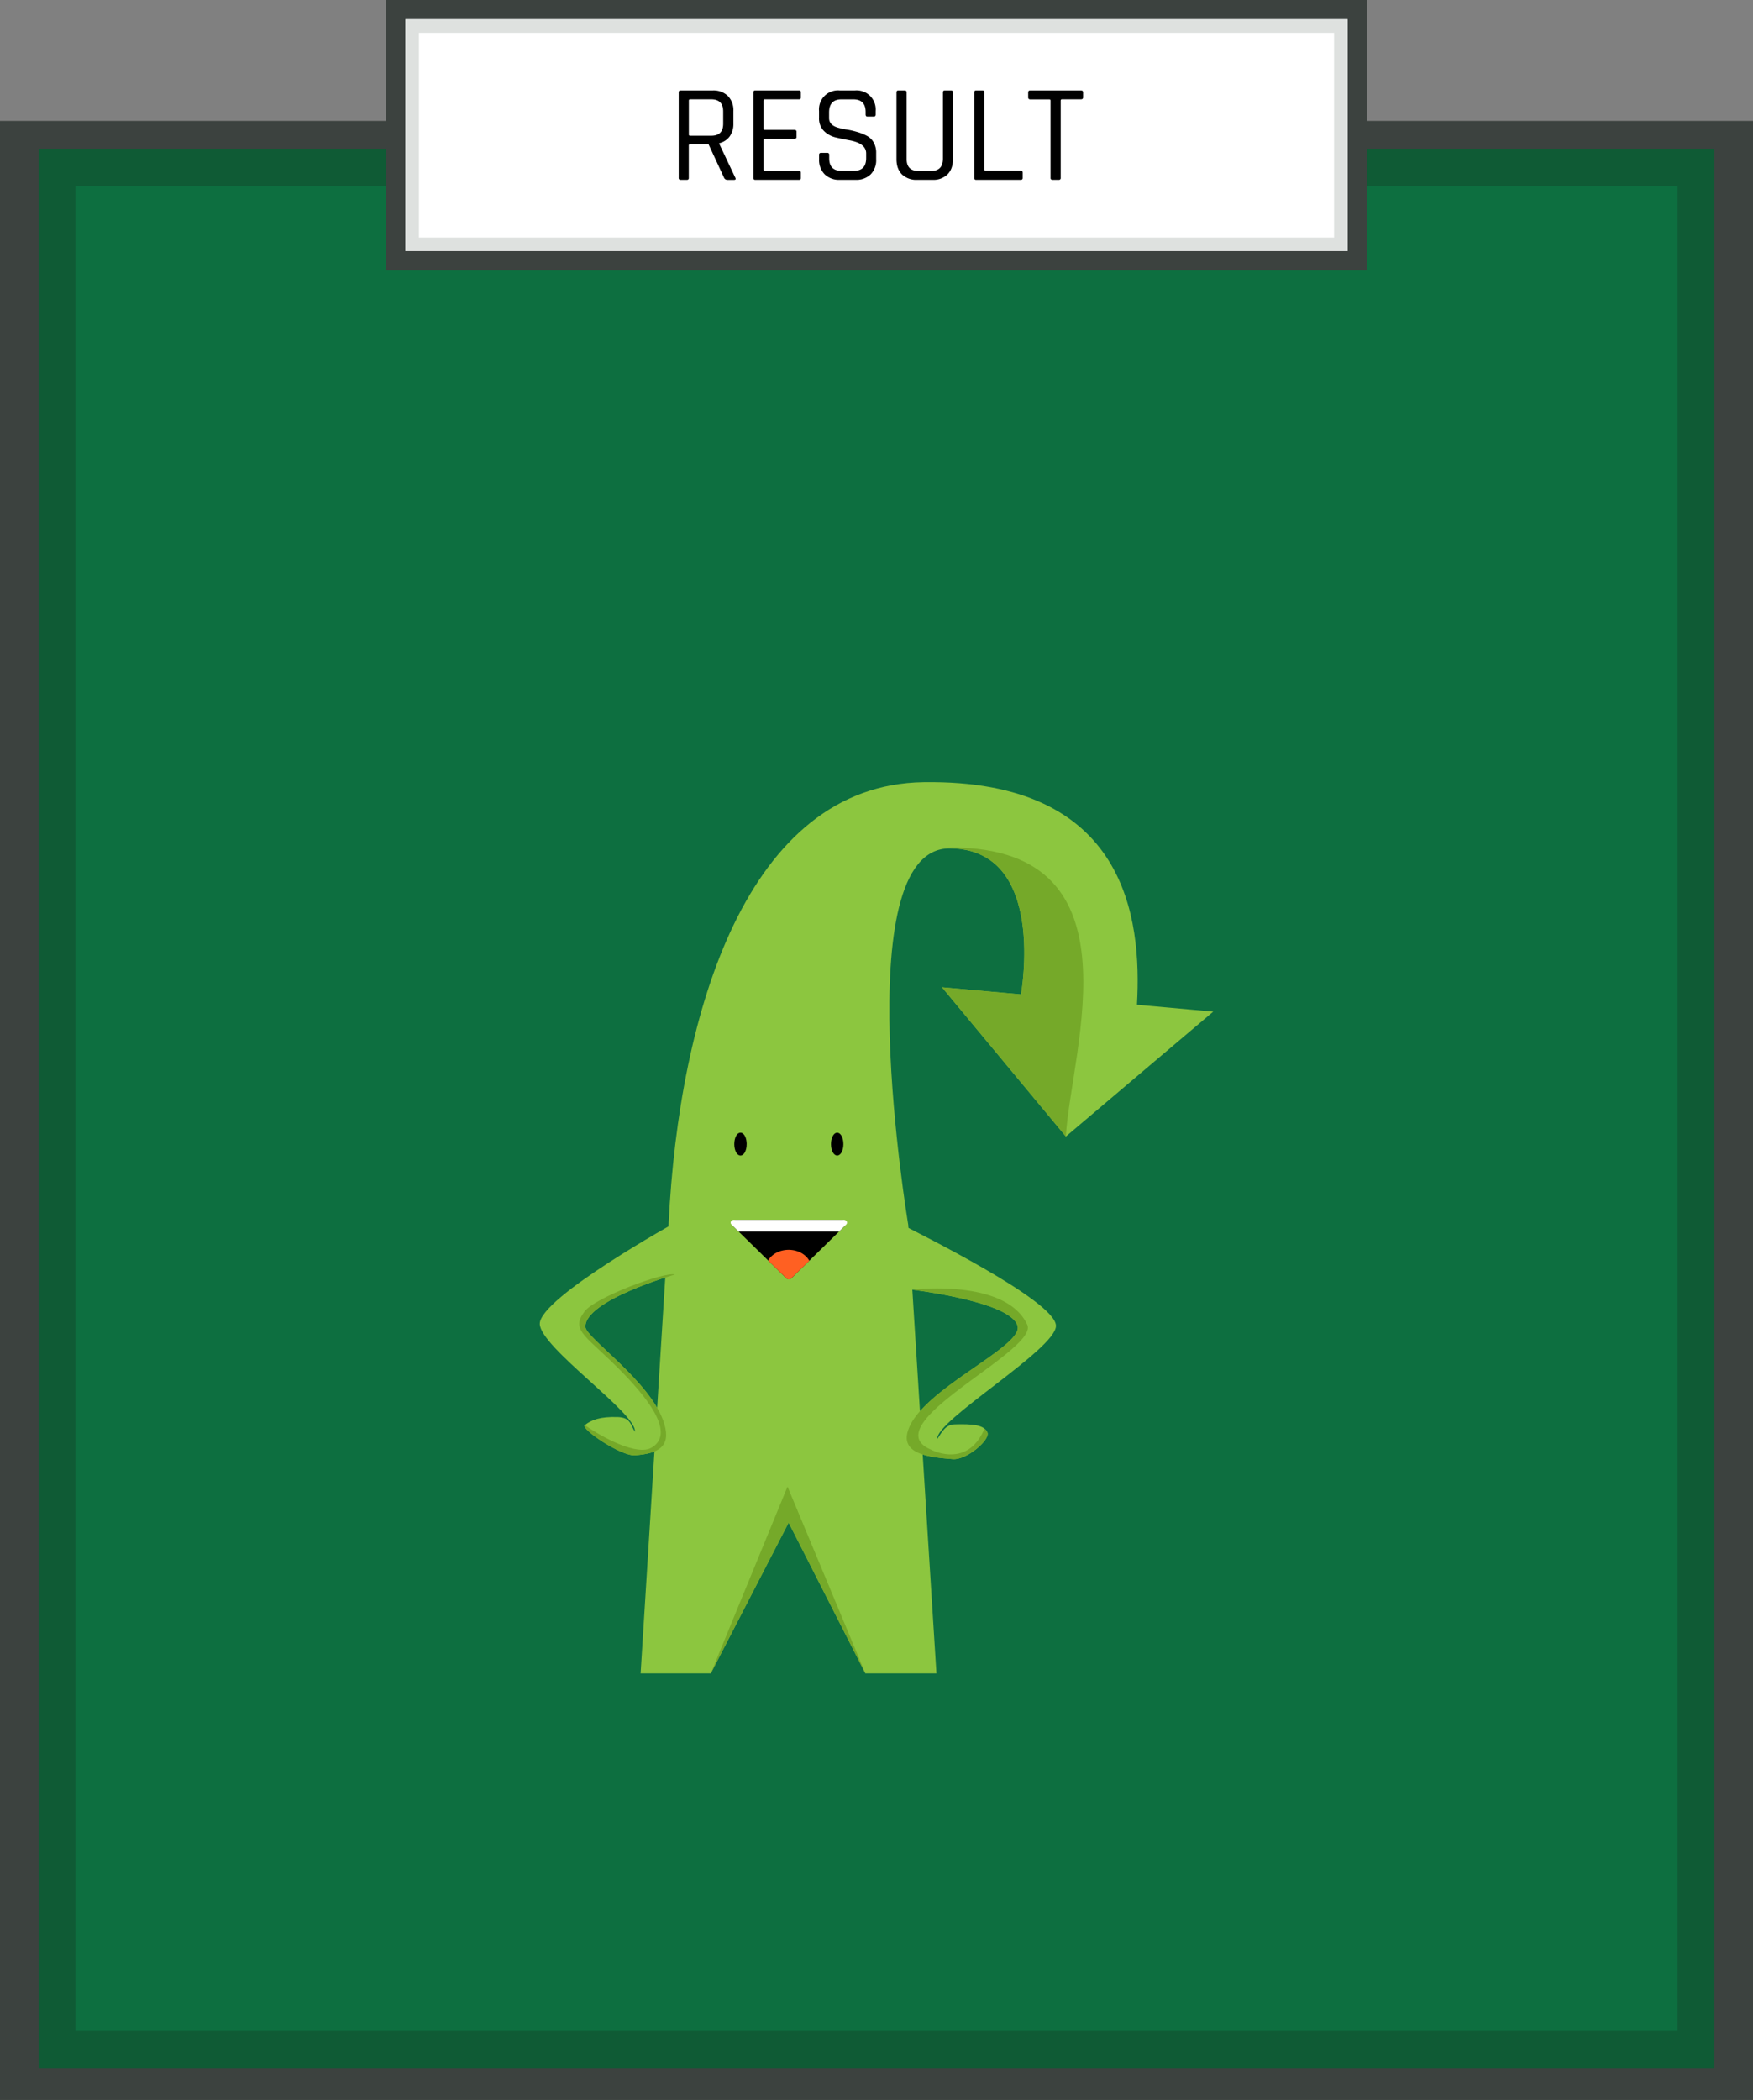 <svg xmlns="http://www.w3.org/2000/svg" viewBox="0 0 908 1087.39"><rect x="0" y="0" width="908" height="1087.39" fill="#808080" stroke="none"/><defs><style>.cls-1{fill:#0d6f40;}.cls-2{fill:#3c423f;}.cls-3{fill:#0f5b35;}.cls-4{fill:#fff;}.cls-5{fill:#dee1df;}.cls-6{fill:#8cc63f;}.cls-7{fill:#75a929;}.cls-8{fill:#ff6022;}.cls-9{stroke:#000;stroke-miterlimit:10;}</style></defs><title>good</title><g id="Layer_2" data-name="Layer 2"><g id="result"><rect class="cls-1" x="10" y="72.6" width="888" height="1004.79"/><path class="cls-2" d="M888,82.61v984.78H20V82.61H888m20-20H0V1087.39H908V62.61Z"/><g id="shade"><path class="cls-3" d="M20,77v994H888V77Zm848.88,974.6H39.12V96.4H868.88Z"/></g><rect class="cls-4" x="205" y="5" width="498" height="130"/><path class="cls-2" d="M698,10V130H210V10H698M708,0H200V140H708V0Z"/><path id="shade-2" data-name="shade" class="cls-5" d="M210,10V130H698V10ZM691,123H217V17H691Z"/><path d="M355.79,93.12h-3.24a.89.89,0,0,1-1-1V47.83a.89.89,0,0,1,1-1h16.56A10.66,10.66,0,0,1,377,49.67a10.47,10.47,0,0,1,2.88,7.81V64a10.93,10.93,0,0,1-1.94,6.66,9.27,9.27,0,0,1-5.4,3.49v.29L380.85,92c.43.76.19,1.15-.72,1.15h-3.24a1.93,1.93,0,0,1-1.8-1L367,74.69h-9.51c-.48,0-.72.21-.72.64V92.11A.89.89,0,0,1,355.79,93.12Zm1.73-22.83h10.87q6.19,0,6.2-6.19V57.69q0-6.25-6.2-6.26H357.52c-.48,0-.72.22-.72.65V69.65C356.8,70.08,357,70.29,357.52,70.29Z"/><path d="M413.83,93.12H391.22a.89.89,0,0,1-1-1V47.83a.89.89,0,0,1,1-1h22.61a.89.89,0,0,1,1,1v2.59a.89.89,0,0,1-1,1H396.19c-.48,0-.72.22-.72.65V66.62c0,.43.24.65.72.65h15.4a.9.9,0,0,1,1,1v2.59a.9.9,0,0,1-1,1h-15.4c-.48,0-.72.21-.72.65V87.86c0,.43.24.65.72.65h17.64a.89.89,0,0,1,1,1v2.59A.89.89,0,0,1,413.83,93.12Z"/><path d="M424.26,82.46v-2.3a.9.9,0,0,1,1-1h3.24a.9.9,0,0,1,1,1V82q0,6.48,6.41,6.48h6.33q6.42,0,6.41-6.62V79.44q0-5.19-8.56-6.77c-2.41-.43-4.81-.94-7.2-1.51a12.7,12.7,0,0,1-6.12-3.35,9.08,9.08,0,0,1-2.53-6.8V57.48a9.85,9.85,0,0,1,10.66-10.66h8a9.89,9.89,0,0,1,10.66,10.66v1.8c0,.72-.31,1.08-.94,1.08h-3.31c-.62,0-.94-.36-.94-1.08V58q0-6.55-6.4-6.55h-6.12q-6.42,0-6.41,6.84v2.88q0,3.68,4.82,5c1.44.38,3,.73,4.76,1s3.46.72,5.22,1.23A26.14,26.14,0,0,1,449,70.33a8.6,8.6,0,0,1,3.5,3.38,10.81,10.81,0,0,1,1.33,5.51v3.24A10.47,10.47,0,0,1,451,90.27a10.59,10.59,0,0,1-7.78,2.85h-8.28a10.55,10.55,0,0,1-7.77-2.85A10.44,10.44,0,0,1,424.26,82.46Z"/><path d="M489.35,46.82h3.24c.67,0,1,.31,1,.94v34.7q0,5-2.81,7.85A10.5,10.5,0,0,1,483,93.12h-8a10.65,10.65,0,0,1-7.81-2.81q-2.83-2.81-2.84-7.85V47.83a.89.89,0,0,1,1-1h3.24a.89.89,0,0,1,1,1V82.25q0,6.25,6,6.26h6.77q6,0,6.05-6.26V47.83C488.42,47.16,488.73,46.82,489.35,46.82Z"/><path d="M528.73,93.12H505.62a.89.89,0,0,1-1-1V47.83a.89.89,0,0,1,1-1h3.24a.9.9,0,0,1,1,1V87.72c0,.43.24.65.72.65h18.14c.68,0,1,.36,1,1.08v2.66A.89.89,0,0,1,528.73,93.12Z"/><path d="M548.39,93.12h-3.24a.9.9,0,0,1-1-1v-40c0-.43-.24-.65-.72-.65h-9.79c-.72,0-1.08-.34-1.08-1V47.83c0-.67.36-1,1.08-1h26.28c.72,0,1.08.34,1.08,1v2.59c0,.67-.36,1-1.08,1h-9.79c-.48,0-.72.22-.72.65v40A.9.9,0,0,1,548.39,93.12Z"/><path id="body" class="cls-6" d="M470.44,634.23s-32.68-195.06,21.4-194.91c50.82.14,37,75.59,37,75.59l-40.91-3.67,64.16,77.26,76.33-64.66-39.52-3.55c2.55-44.84-5.39-116.83-110.58-115.26-91.15,1.35-126.63,118.62-132,228.72L331.82,866.52h36.36l40.31-78.06,39.74,78.06h36.82Z"/><polygon id="shade_pants" data-name="shade pants" class="cls-7" points="368.18 866.52 408.49 788.46 448.23 866.52 407.91 769.79 368.18 866.52"/><g id="mouth"><path id="mouth-2" data-name="mouth" d="M410,661.84l27.29-26.76a2,2,0,0,0-1.4-3.43H381.3a2,2,0,0,0-1.4,3.43l27.3,26.76A2,2,0,0,0,410,661.84Z"/><path id="tongue" class="cls-8" d="M408.5,647.18c-4.71,0-8.75,2.26-10.62,5.53l9.48,9.29a1.77,1.77,0,0,0,2.47,0l9.36-9.17C417.35,649.5,413.26,647.18,408.5,647.18Z"/><path id="teeth" class="cls-4" d="M437.06,631.65H380.13c-1.44,0-2.22,1.48-1.26,2.42l3.72,3.64h52l3.72-3.64C439.28,633.13,438.51,631.65,437.06,631.65Z"/></g><path id="left_arm" data-name="left arm" class="cls-6" d="M468.08,667.28s55.43,6,59,19.33c2.93,11-50.54,33-56.86,54.61-3.48,11.92,11.58,13.42,23.32,14.35,7.16.57,19.55-10.08,17.9-13.85-1.74-4-7.9-4.41-16.93-4.16-4.81.13-6.68,4-9,7.58-1.2-9.45,61.22-46.35,61.44-58.53.24-13-73.54-49.11-80.32-52.8"/><path id="right_arm" data-name="right arm" class="cls-6" d="M350.83,632.46S279.35,672,279.6,685.55c.23,12.19,50.47,46.37,49.26,55.81-2.34-3.62-2.18-7.37-9-7.58-9-.27-13.54,1.49-16.92,4.16-2.4,1.89,18.86,16.23,26,15.66,11.73-.93,18.67-4.23,15.19-16.15-6.32-21.63-40.79-44.65-40.91-50.39-.3-13.78,46.36-27.08,46.36-27.08"/><path class="cls-7" d="M488.3,438.92c1.41,0,11.43.19,17.29,2.7,34.35,12.63,23.23,73.29,23.23,73.29l-40.91-3.67,64.16,77.26C554.62,543.72,593.28,435.74,488.3,438.92Z"/><path class="cls-7" d="M472.55,667.83c13.25,1.76,51.57,7.78,54.49,18.78s-50.54,33-56.86,54.61c-3.48,11.92,11.58,13.42,23.32,14.35,7.16.57,19.55-10.08,17.9-13.85a5.06,5.06,0,0,0-1.49-1.91c-8.87,21.12-27.83,10.78-27.83,10.78-30.16-12.93,56.2-51.26,50-64.64C520.86,661.82,472.56,667.83,472.55,667.83Z"/><path class="cls-7" d="M344.13,737.45c-6.32-21.63-40.79-44.65-40.91-50.39-.3-13.78,46.36-27.08,46.36-27.08h0c-5.39-1.61-41.35,11.87-46.76,19.08-7.76,10.34,1.17,12.48,20.68,32.75,22.41,23.27,21.55,33.61,13.79,37.92-7.38,4.1-25-5.17-34.37-11.79h0c-2.41,1.89,18.86,16.23,26,15.66C340.67,752.67,347.61,749.37,344.13,737.45Z"/><path id="eyes" class="cls-9" d="M433.64,597.86c-1.49,0-2.71-2.42-2.71-5.42s1.22-5.41,2.71-5.41,2.71,2.42,2.71,5.41S435.14,597.86,433.64,597.86Zm-47.38-5.42c0-3-1.21-5.41-2.71-5.41s-2.71,2.42-2.71,5.41,1.22,5.42,2.71,5.42S386.26,595.44,386.26,592.44Z"/></g></g></svg>